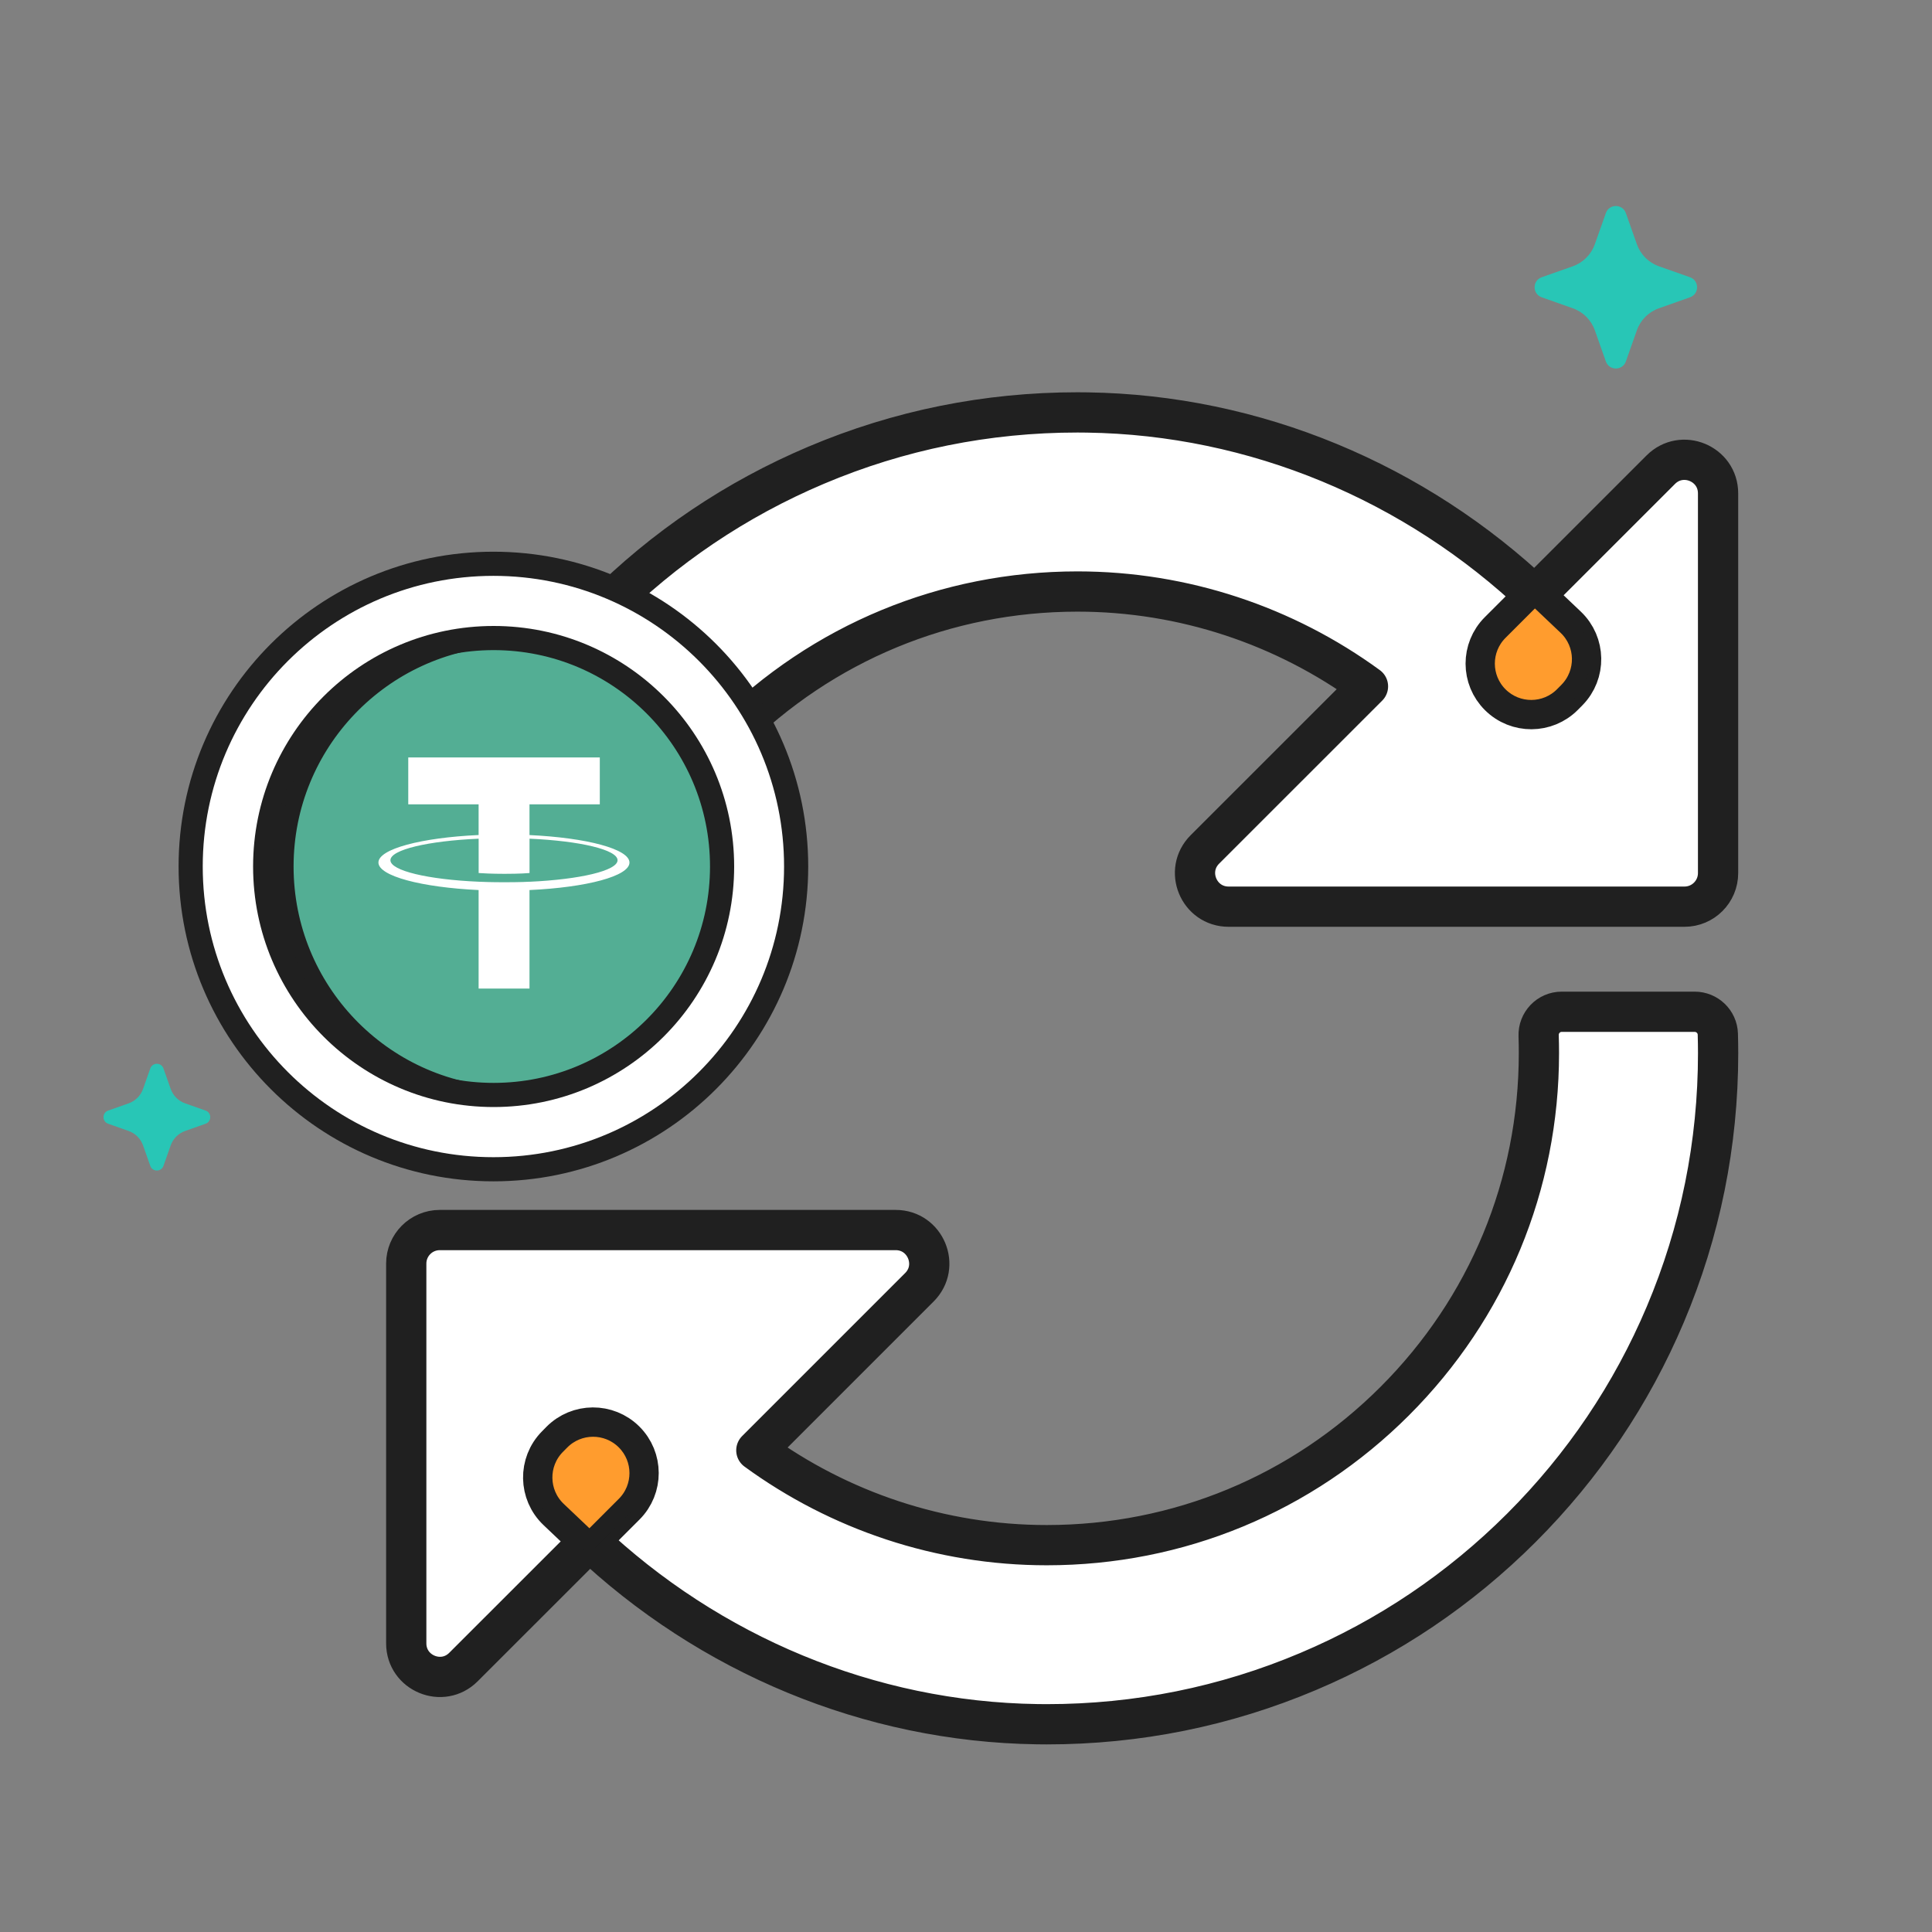 <svg width='48' height='48' viewBox='0 0 48 48' fill='none' xmlns='http://www.w3.org/2000/svg'><rect x="0" y="0" width="48" height="48" fill="#808080" stroke="none"/> <path fill-rule='evenodd' clip-rule='evenodd' d='M26.771 10.246C26.851 10.246 26.93 10.247 27.011 10.248C31.176 10.308 35.158 11.976 38.179 14.844L38.93 15.557C39.389 15.993 39.402 16.722 38.957 17.173L38.85 17.281C38.41 17.727 37.692 17.731 37.247 17.29C36.801 16.849 36.8 16.13 37.243 15.687L41.262 11.669C41.787 11.144 42.685 11.516 42.685 12.258V21.692C42.685 22.152 42.312 22.526 41.851 22.526H30.525C29.782 22.526 29.41 21.628 29.936 21.103L33.987 17.053C31.926 15.548 29.41 14.696 26.771 14.696C23.505 14.696 20.434 15.968 18.125 18.276C15.815 20.585 14.544 23.655 14.544 26.92C14.544 27.064 14.546 27.208 14.551 27.351C14.563 27.677 14.304 27.949 13.978 27.949H10.674C10.364 27.949 10.108 27.703 10.099 27.393C10.095 27.235 10.093 27.077 10.093 26.92C10.093 24.67 10.534 22.486 11.404 20.429C12.245 18.443 13.447 16.66 14.977 15.13C16.508 13.599 18.292 12.398 20.278 11.558C22.335 10.687 24.52 10.246 26.771 10.246Z' fill='white' stroke='#202020' stroke-miterlimit='10' stroke-linecap='round' stroke-linejoin='round'/> <path fill-rule='evenodd' clip-rule='evenodd' d='M38.131 14.8C38.147 14.814 38.163 14.829 38.178 14.844L38.93 15.557C39.389 15.993 39.401 16.721 38.956 17.173L38.849 17.281C38.41 17.727 37.691 17.731 37.246 17.29C36.801 16.849 36.799 16.13 37.243 15.686L38.146 14.783' fill='#FF9C2E'/> <path d='M38.131 14.8C38.147 14.814 38.163 14.829 38.178 14.844L38.93 15.557C39.389 15.993 39.401 16.721 38.956 17.173L38.849 17.281C38.41 17.727 37.691 17.731 37.246 17.29C36.801 16.849 36.799 16.13 37.243 15.686L38.146 14.783' stroke='#202020' stroke-width='0.456' stroke-miterlimit='10' stroke-linecap='round' stroke-linejoin='round'/> <path fill-rule='evenodd' clip-rule='evenodd' d='M26.007 42.839C25.927 42.839 25.848 42.839 25.767 42.837C21.602 42.777 17.62 41.109 14.599 38.241L13.848 37.528C13.389 37.092 13.376 36.364 13.821 35.913L13.928 35.804C14.368 35.358 15.086 35.354 15.531 35.795C15.976 36.236 15.978 36.956 15.535 37.399L11.515 41.417C10.991 41.942 10.093 41.57 10.093 40.828V31.393C10.093 30.933 10.466 30.56 10.926 30.56H22.253C22.995 30.56 23.367 31.458 22.842 31.982L18.791 36.033C20.852 37.538 23.368 38.389 26.007 38.389C29.273 38.389 32.344 37.118 34.653 34.809C36.962 32.5 38.234 29.431 38.234 26.166C38.234 26.022 38.232 25.878 38.227 25.735C38.215 25.408 38.474 25.137 38.8 25.137H42.104C42.414 25.137 42.67 25.383 42.679 25.693C42.683 25.85 42.686 26.008 42.686 26.166C42.686 28.416 42.244 30.6 41.374 32.657C40.534 34.642 39.332 36.425 37.801 37.956C36.27 39.486 34.487 40.688 32.5 41.528C30.442 42.398 28.258 42.839 26.007 42.839Z' fill='white' stroke='#202020' stroke-miterlimit='10' stroke-linecap='round' stroke-linejoin='round'/> <path fill-rule='evenodd' clip-rule='evenodd' d='M14.647 38.286C14.632 38.272 14.616 38.257 14.6 38.242L13.849 37.529C13.389 37.093 13.377 36.364 13.822 35.913L13.929 35.805C14.369 35.359 15.087 35.355 15.532 35.796C15.977 36.237 15.979 36.956 15.535 37.4L14.632 38.303' fill='#FF9C2E'/> <path d='M14.647 38.286C14.632 38.272 14.616 38.257 14.6 38.242L13.849 37.529C13.389 37.093 13.377 36.364 13.822 35.913L13.929 35.805C14.369 35.359 15.087 35.355 15.532 35.796C15.977 36.237 15.979 36.956 15.535 37.4L14.632 38.303' stroke='#202020' stroke-width='0.456' stroke-miterlimit='10' stroke-linecap='round' stroke-linejoin='round'/> <path d='M12.259 29.05C16.413 29.05 19.78 25.682 19.78 21.528C19.78 17.374 16.413 14.007 12.259 14.007C8.105 14.007 4.737 17.374 4.737 21.528C4.737 25.682 8.105 29.05 12.259 29.05Z' fill='white' stroke='#202020' stroke-width='0.6' stroke-linecap='round' stroke-linejoin='round'/> <path d='M12.264 27.204C15.399 27.204 17.94 24.663 17.94 21.528C17.94 18.393 15.399 15.852 12.264 15.852C9.129 15.852 6.588 18.393 6.588 21.528C6.588 24.663 9.129 27.204 12.264 27.204Z' fill='#53AE94' stroke='#202020' stroke-width='0.6' stroke-miterlimit='10'/> <path d='M7.101 21.528C7.101 18.479 9.504 15.992 12.52 15.858C12.436 15.854 12.35 15.852 12.264 15.852C9.129 15.852 6.588 18.393 6.588 21.528C6.588 24.663 9.129 27.204 12.264 27.204C12.35 27.204 12.435 27.202 12.52 27.198C9.504 27.064 7.101 24.577 7.101 21.528Z' fill='#202020' stroke='#202020' stroke-width='0.386' stroke-linecap='round' stroke-linejoin='round'/> <path d='M13.155 20.747V19.983H14.902V18.818H10.143V19.983H11.891V20.746C10.47 20.811 9.402 21.092 9.402 21.429C9.402 21.765 10.471 22.046 11.891 22.113V24.561H13.155V22.113C14.574 22.048 15.639 21.767 15.639 21.43C15.639 21.094 14.573 20.813 13.155 20.747ZM13.155 21.906C13.119 21.908 12.936 21.919 12.528 21.919C12.203 21.919 11.972 21.91 11.892 21.906C10.637 21.852 9.7 21.633 9.7 21.372C9.7 21.11 10.638 20.892 11.892 20.837V21.69C11.975 21.696 12.21 21.71 12.534 21.71C12.925 21.71 13.12 21.693 13.156 21.69V20.837C14.408 20.892 15.343 21.111 15.343 21.372C15.343 21.632 14.408 21.85 13.156 21.907' fill='white'/> <path d='M39.897 5.294L39.624 6.066C39.533 6.323 39.332 6.525 39.075 6.616L38.303 6.888C38.068 6.971 38.068 7.303 38.303 7.386L39.075 7.659C39.332 7.749 39.533 7.951 39.624 8.208L39.897 8.98C39.979 9.214 40.312 9.214 40.394 8.98L40.667 8.208C40.757 7.951 40.959 7.749 41.216 7.659L41.988 7.386C42.222 7.303 42.222 6.971 41.988 6.888L41.216 6.616C40.959 6.525 40.757 6.323 40.667 6.066L40.394 5.294C40.312 5.06 39.979 5.06 39.897 5.294Z' fill='#28C6B6'/> <path d='M3.734 26.545L3.555 27.052C3.496 27.221 3.363 27.353 3.194 27.413L2.687 27.592C2.533 27.646 2.533 27.864 2.687 27.919L3.194 28.098C3.363 28.157 3.495 28.29 3.555 28.459L3.734 28.966C3.789 29.12 4.006 29.12 4.061 28.966L4.24 28.459C4.299 28.29 4.432 28.158 4.601 28.098L5.108 27.919C5.262 27.864 5.262 27.646 5.108 27.592L4.601 27.413C4.432 27.354 4.3 27.221 4.24 27.052L4.061 26.545C4.006 26.391 3.789 26.391 3.734 26.545Z' fill='#28C6B6'/> </svg>